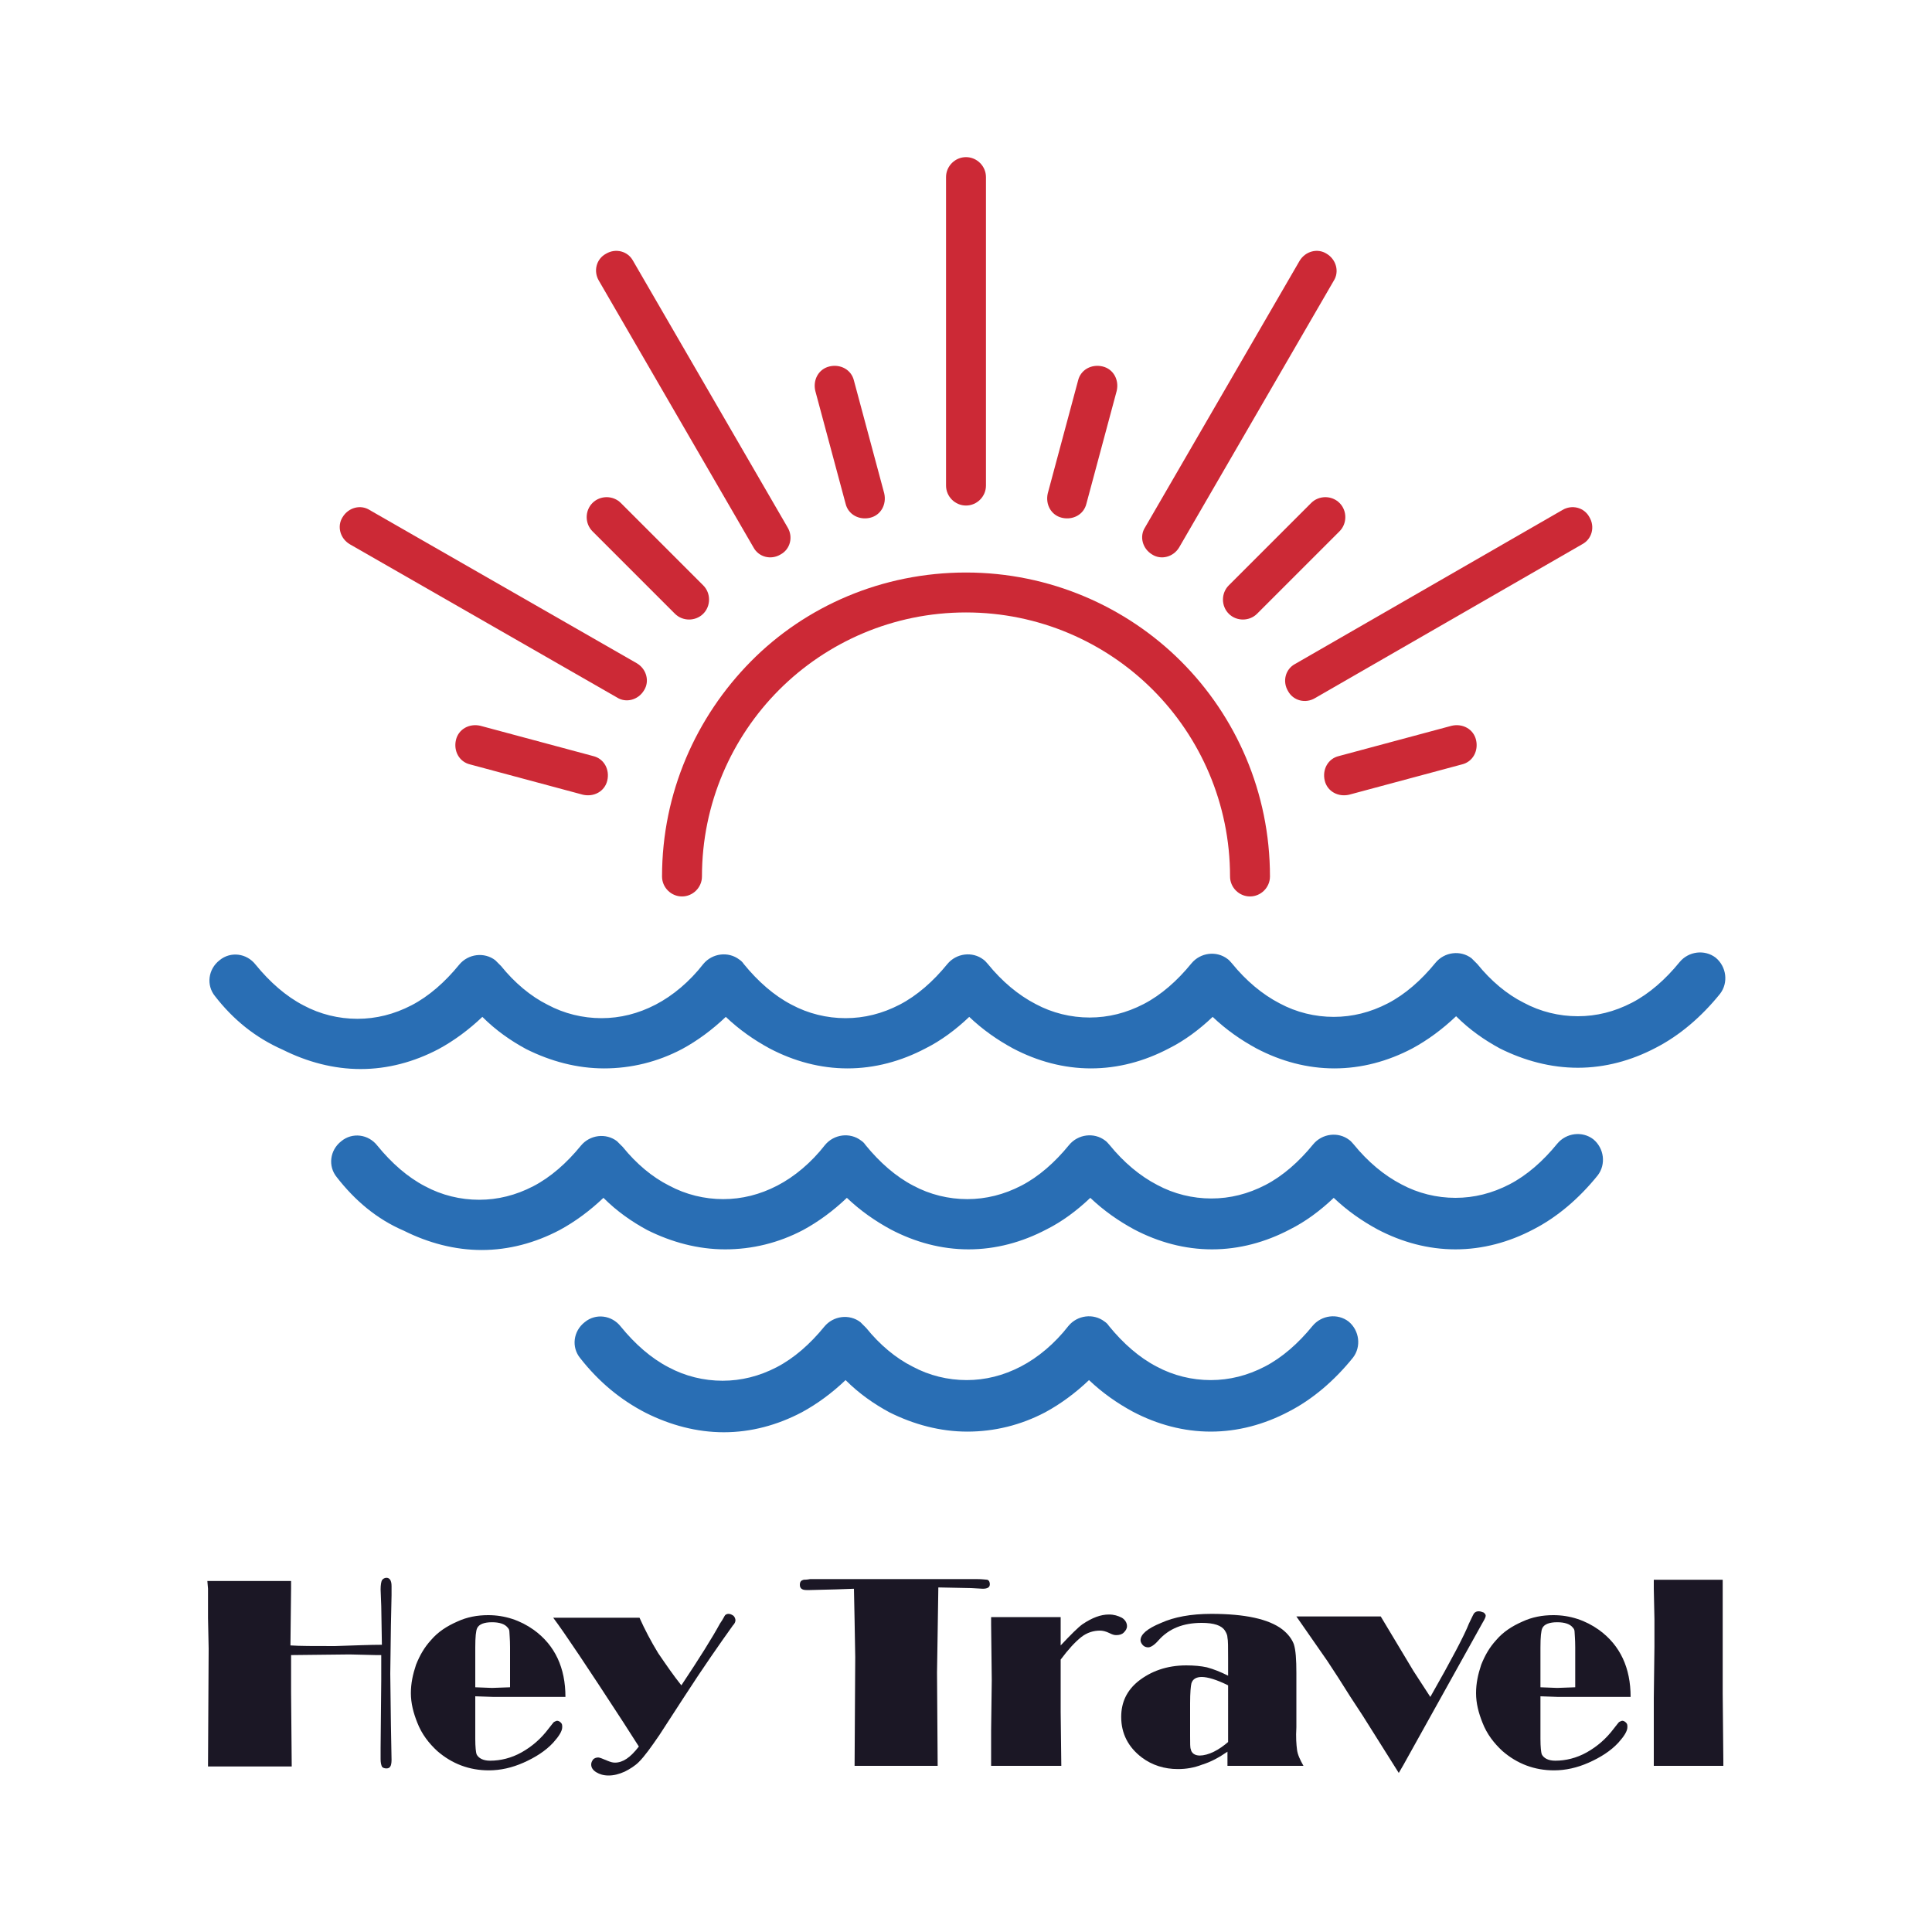 <?xml version="1.0" encoding="utf-8"?>
<!-- Generator: Adobe Illustrator 25.2.0, SVG Export Plug-In . SVG Version: 6.00 Build 0)  -->
<svg version="1.1" xmlns="http://www.w3.org/2000/svg" xmlns:xlink="http://www.w3.org/1999/xlink" x="0px" y="0px"
	 viewBox="0 0 300 300" style="enable-background:new 0 0 300 300;" xml:space="preserve">
<style type="text/css">
	.st0{fill-rule:evenodd;clip-rule:evenodd;fill:#CC2936;}
	.st1{fill-rule:evenodd;clip-rule:evenodd;fill:#296EB4;}
	.st2{fill:#1B1725;}
</style>
<g id="Layer_1">
</g>
<g id="Layer_2">
	<g>
		<g>
			<g>
				<path class="st0" d="M109,136.1c0,1.7-1.4,3.1-3.1,3.1c-1.7,0-3.1-1.4-3.1-3.1c0-13,5.3-24.8,13.8-33.4S137,88.9,150,88.9
					c13,0,24.9,5.3,33.4,13.8c8.5,8.5,13.8,20.3,13.8,33.4c0,1.7-1.4,3.1-3.1,3.1c-1.7,0-3.1-1.4-3.1-3.1c0-11.3-4.6-21.6-12-29
					c-7.4-7.4-17.7-12-29-12c-11.3,0-21.6,4.6-29,12C113.6,114.5,109,124.8,109,136.1z"/>
				<path class="st0" d="M153.1,75.4c0,1.7-1.4,3.1-3.1,3.1s-3.1-1.4-3.1-3.1V27.5c0-1.7,1.4-3.1,3.1-3.1s3.1,1.4,3.1,3.1V75.4z"/>
				<path class="st0" d="M168.7,78.2c-0.4,1.7-2.1,2.6-3.8,2.2c-1.7-0.4-2.6-2.1-2.2-3.8l4.7-17.5c0.4-1.7,2.1-2.6,3.8-2.2
					c1.7,0.4,2.6,2.1,2.2,3.8L168.7,78.2z"/>
				<path class="st0" d="M195.2,95.3c-1.2,1.2-3.2,1.2-4.4,0c-1.2-1.2-1.2-3.2,0-4.4l12.8-12.8c1.2-1.2,3.2-1.2,4.4,0
					c1.2,1.2,1.2,3.2,0,4.4L195.2,95.3z"/>
				<path class="st0" d="M209.5,123.4c-1.7,0.4-3.4-0.5-3.8-2.2c-0.4-1.7,0.5-3.4,2.2-3.8l17.5-4.7c1.7-0.4,3.4,0.5,3.8,2.2
					c0.4,1.7-0.5,3.4-2.2,3.8L209.5,123.4z"/>
				<path class="st0" d="M92.1,117.4c1.7,0.4,2.6,2.1,2.2,3.8c-0.4,1.7-2.1,2.6-3.8,2.2L73,118.7c-1.7-0.4-2.6-2.1-2.2-3.8
					c0.4-1.7,2.1-2.6,3.8-2.2L92.1,117.4z"/>
				<path class="st0" d="M109.2,90.9c1.2,1.2,1.2,3.2,0,4.4c-1.2,1.2-3.2,1.2-4.4,0L92,82.5c-1.2-1.2-1.2-3.2,0-4.4
					c1.2-1.2,3.2-1.2,4.4,0L109.2,90.9z"/>
				<path class="st0" d="M137.3,76.6c0.4,1.7-0.5,3.4-2.2,3.8c-1.7,0.4-3.4-0.5-3.8-2.2l-4.7-17.5c-0.4-1.7,0.5-3.4,2.2-3.8
					c1.7-0.4,3.4,0.5,3.8,2.2L137.3,76.6z"/>
				<path class="st0" d="M183.1,85c-0.9,1.5-2.8,2-4.2,1.1c-1.5-0.9-2-2.8-1.1-4.2l24-41.4c0.9-1.5,2.8-2,4.2-1.1
					c1.5,0.9,2,2.8,1.1,4.2L183.1,85z"/>
				<path class="st0" d="M204.2,108.4c-1.5,0.9-3.4,0.4-4.2-1.1c-0.9-1.5-0.4-3.4,1.1-4.2l41.5-23.9c1.5-0.9,3.4-0.4,4.2,1.1
					c0.9,1.5,0.4,3.4-1.1,4.2L204.2,108.4z"/>
				<path class="st0" d="M98.9,103c1.5,0.9,2,2.8,1.1,4.2c-0.9,1.5-2.8,2-4.2,1.1L54.3,84.5c-1.5-0.9-2-2.8-1.1-4.2
					c0.9-1.5,2.8-2,4.2-1.1L98.9,103z"/>
				<path class="st0" d="M122.3,81.9c0.9,1.5,0.4,3.4-1.1,4.2c-1.5,0.9-3.4,0.4-4.2-1.1L93,43.6c-0.9-1.5-0.4-3.4,1.1-4.2
					c1.5-0.9,3.4-0.4,4.2,1.1L122.3,81.9z"/>
			</g>
			<g>
				<path class="st1" d="M33.4,154.7c-1.4-1.7-1.1-4.2,0.7-5.6c1.7-1.4,4.2-1.1,5.6,0.7c2.2,2.7,4.7,4.9,7.4,6.3
					c2.6,1.4,5.5,2.1,8.4,2.1c2.9,0,5.7-0.7,8.4-2.1c2.7-1.4,5.2-3.6,7.4-6.3c1.4-1.7,3.9-2,5.6-0.7c0.3,0.3,0.6,0.6,0.9,0.9
					c2.1,2.6,4.6,4.7,7.2,6c2.6,1.4,5.5,2.1,8.4,2.1c2.9,0,5.7-0.7,8.4-2.1c2.7-1.4,5.3-3.6,7.4-6.3c1.4-1.7,3.9-2,5.6-0.7
					c0.3,0.2,0.5,0.4,0.7,0.7c2.2,2.7,4.7,4.9,7.4,6.3c2.6,1.4,5.5,2.1,8.4,2.1c2.9,0,5.7-0.7,8.4-2.1c2.7-1.4,5.2-3.6,7.4-6.3
					c1.4-1.7,3.9-2,5.6-0.7c0.3,0.2,0.5,0.5,0.7,0.7c2.2,2.7,4.7,4.8,7.4,6.2c2.6,1.4,5.5,2.1,8.4,2.1c2.9,0,5.7-0.7,8.4-2.1
					c2.7-1.4,5.2-3.6,7.4-6.3c1.4-1.7,3.9-2,5.6-0.7c0.3,0.2,0.5,0.5,0.7,0.7c2.2,2.7,4.7,4.8,7.4,6.2c2.6,1.4,5.5,2.1,8.4,2.1
					c2.9,0,5.7-0.7,8.4-2.1c2.7-1.4,5.2-3.6,7.4-6.3c1.4-1.7,3.9-2,5.6-0.7c0.3,0.3,0.6,0.6,0.9,0.9c2.1,2.6,4.6,4.7,7.2,6
					c2.6,1.4,5.5,2.1,8.4,2.1c2.9,0,5.7-0.7,8.4-2.1c2.7-1.4,5.2-3.6,7.4-6.3c1.4-1.7,3.9-2,5.6-0.7c1.7,1.4,2,3.9,0.7,5.6
					c-2.9,3.6-6.3,6.5-10,8.4c-3.8,2-7.9,3.1-12.1,3.1c-4.2,0-8.3-1.1-12.1-3c-2.4-1.3-4.7-2.9-6.8-5c-2.1,2-4.4,3.7-6.8,5
					c-3.8,2-7.9,3.1-12.1,3.1s-8.3-1.1-12.1-3.1c-2.4-1.3-4.7-2.9-6.8-4.9c-2.1,2-4.4,3.7-6.8,4.9c-3.8,2-7.9,3.1-12.1,3.1
					c-4.2,0-8.3-1.1-12.1-3.1c-2.4-1.3-4.7-2.9-6.8-4.9c-2.1,2-4.4,3.7-6.8,4.9c-3.8,2-7.9,3.1-12.1,3.1c-4.2,0-8.3-1.1-12.1-3.1
					c-2.4-1.3-4.7-2.9-6.8-4.9c-2.1,2-4.4,3.7-6.8,5c-3.8,2-7.9,3-12.1,3c-4.2,0-8.3-1.1-12.1-3c-2.4-1.3-4.7-2.9-6.8-5
					c-2.1,2-4.4,3.7-6.8,5c-3.8,2-7.9,3.1-12.1,3.1c-4.2,0-8.3-1.1-12.1-3C39.6,161.1,36.2,158.3,33.4,154.7z"/>
				<path class="st1" d="M52.3,182.8c-1.4-1.7-1.1-4.2,0.7-5.6c1.7-1.4,4.2-1.1,5.6,0.7c2.2,2.7,4.7,4.9,7.4,6.3
					c2.6,1.4,5.5,2.1,8.4,2.1c2.9,0,5.7-0.7,8.4-2.1c2.7-1.4,5.2-3.6,7.4-6.3c1.4-1.7,3.9-2,5.6-0.7c0.3,0.3,0.6,0.6,0.9,0.9
					c2.1,2.6,4.6,4.7,7.2,6c2.6,1.4,5.5,2.1,8.4,2.1c2.9,0,5.7-0.7,8.4-2.1c2.7-1.4,5.3-3.6,7.4-6.3c1.4-1.7,3.9-2,5.6-0.7
					c0.3,0.2,0.5,0.4,0.7,0.7c2.2,2.7,4.7,4.9,7.4,6.3c2.6,1.4,5.5,2.1,8.4,2.1c2.9,0,5.7-0.7,8.4-2.1c2.7-1.4,5.2-3.6,7.4-6.3
					c1.4-1.7,3.9-2,5.6-0.7c0.3,0.2,0.5,0.5,0.7,0.7c2.2,2.7,4.7,4.8,7.4,6.2c2.6,1.4,5.5,2.1,8.4,2.1c2.9,0,5.7-0.7,8.4-2.1
					c2.7-1.4,5.2-3.6,7.4-6.3c1.4-1.7,3.9-2,5.6-0.7c0.3,0.2,0.5,0.5,0.7,0.7c2.2,2.7,4.7,4.8,7.4,6.2c2.6,1.4,5.5,2.1,8.4,2.1
					c2.9,0,5.7-0.7,8.4-2.1c2.7-1.4,5.2-3.6,7.4-6.3c1.4-1.7,3.9-2,5.6-0.7c1.7,1.4,2,3.9,0.7,5.6c-2.9,3.6-6.3,6.5-10,8.4
					c-3.8,2-7.9,3.1-12.1,3.1c-4.2,0-8.3-1.1-12.1-3.1c-2.4-1.3-4.7-2.9-6.8-4.9c-2.1,2-4.4,3.7-6.8,4.9c-3.8,2-7.9,3.1-12.1,3.1
					c-4.2,0-8.3-1.1-12.1-3.1c-2.4-1.3-4.7-2.9-6.8-4.9c-2.1,2-4.4,3.7-6.8,4.9c-3.8,2-7.9,3.1-12.1,3.1c-4.2,0-8.3-1.1-12.1-3.1
					c-2.4-1.3-4.7-2.9-6.8-4.9c-2.1,2-4.4,3.7-6.8,5c-3.8,2-7.9,3-12.1,3c-4.2,0-8.3-1.1-12.1-3c-2.4-1.3-4.7-2.9-6.8-5
					c-2.1,2-4.4,3.7-6.8,5c-3.8,2-7.9,3.1-12.1,3.1c-4.2,0-8.3-1.1-12.1-3C58.5,189.3,55.1,186.4,52.3,182.8z"/>
				<path class="st1" d="M90.1,210.9c-1.4-1.7-1.1-4.2,0.7-5.6c1.7-1.4,4.2-1.1,5.6,0.7c2.2,2.7,4.7,4.9,7.4,6.3
					c2.6,1.4,5.5,2.1,8.4,2.1c2.9,0,5.7-0.7,8.4-2.1c2.7-1.4,5.2-3.6,7.4-6.3c1.4-1.7,3.9-2,5.6-0.7c0.3,0.3,0.6,0.6,0.9,0.9
					c2.1,2.6,4.6,4.7,7.2,6c2.6,1.4,5.5,2.1,8.4,2.1c2.9,0,5.7-0.7,8.4-2.1c2.7-1.4,5.3-3.6,7.4-6.3c1.4-1.7,3.9-2,5.6-0.7
					c0.3,0.2,0.5,0.4,0.7,0.7c2.2,2.7,4.7,4.9,7.4,6.3c2.6,1.4,5.5,2.1,8.4,2.1c2.9,0,5.7-0.7,8.4-2.1c2.7-1.4,5.2-3.6,7.4-6.3
					c1.4-1.7,3.9-2,5.6-0.7c1.7,1.4,2,3.9,0.7,5.6c-2.9,3.6-6.3,6.5-10,8.4c-3.8,2-7.9,3.1-12.1,3.1c-4.2,0-8.3-1.1-12.1-3.1
					c-2.4-1.3-4.7-2.9-6.8-4.9c-2.1,2-4.4,3.7-6.8,5c-3.8,2-7.9,3-12.1,3c-4.2,0-8.3-1.1-12.1-3c-2.4-1.3-4.7-2.9-6.8-5
					c-2.1,2-4.4,3.7-6.8,5c-3.8,2-7.9,3.1-12.1,3.1c-4.2,0-8.3-1.1-12.1-3C96.4,217.4,93,214.6,90.1,210.9z"/>
			</g>
		</g>
		<g>
			<path class="st2" d="M59.3,255.4l-0.1-6l-0.1-2.6c0-0.7,0.1-1.2,0.2-1.4c0.1-0.2,0.4-0.4,0.7-0.4c0.5,0,0.8,0.4,0.8,1.3l0,1.4
				l-0.1,4.7l-0.1,7.5l0.1,7.9l0.1,5.5c0,0.5-0.1,0.9-0.2,1c-0.1,0.2-0.3,0.3-0.6,0.3c-0.3,0-0.6-0.1-0.7-0.3
				c-0.1-0.2-0.2-0.6-0.2-1.1l0-1.8l0.1-10.6V257l-0.8,0l-4.1-0.1l-9.1,0.1l0,5.8l0.1,11.5h-13l0.1-18.3l-0.1-4.8l0-4.5l-0.1-1.2h13
				l0,1.1l-0.1,8.9c1.4,0.1,3.7,0.1,6.9,0.1C55.1,255.5,57.5,255.4,59.3,255.4z"/>
			<path class="st2" d="M73.8,263.4v6.6c0,1.3,0.1,2.1,0.2,2.4c0.3,0.6,1,1,2.1,1c1.6,0,3.3-0.4,4.9-1.3c1.6-0.9,3-2.1,4.2-3.7
				c0.4-0.5,0.7-0.9,0.8-1c0.2-0.1,0.4-0.2,0.5-0.2c0.2,0,0.4,0.1,0.6,0.3c0.2,0.2,0.2,0.4,0.2,0.7c0,0.6-0.5,1.4-1.4,2.4
				c-1.2,1.3-2.8,2.3-4.6,3.1c-1.8,0.8-3.6,1.2-5.4,1.2c-3,0-5.7-1-8-3c-1.3-1.2-2.4-2.6-3.1-4.4c-0.6-1.5-1-3-1-4.6
				c0-1.5,0.3-2.9,0.8-4.4c0.6-1.5,1.3-2.7,2.3-3.8c1.1-1.3,2.5-2.2,4.1-2.9c1.5-0.7,3.1-1,4.8-1c2.6,0,5,0.8,7.1,2.3
				c3.3,2.4,4.9,5.9,4.9,10.4H83l-6.3,0L73.8,263.4z M79.2,262v-6.2c0-1.3-0.1-2.1-0.1-2.4c0-0.3-0.1-0.5-0.3-0.7
				c-0.4-0.5-1.2-0.8-2.4-0.8c-1.2,0-2,0.3-2.3,0.9c-0.2,0.4-0.3,1.4-0.3,3v6.2l2.6,0.1L79.2,262z"/>
			<path class="st2" d="M105.8,261.7c2.8-4.2,4.8-7.4,6-9.6c0.5-0.7,0.7-1.2,0.8-1.3c0.1-0.1,0.3-0.2,0.5-0.2c0.3,0,0.5,0.1,0.8,0.3
				c0.2,0.2,0.3,0.5,0.3,0.7c0,0.2-0.1,0.5-0.4,0.8c-2,2.8-4.6,6.5-7.7,11.3l-3.7,5.7c-1.3,1.9-2.3,3.3-3.2,4.2
				c-0.6,0.6-1.4,1.1-2.2,1.5c-0.9,0.4-1.7,0.6-2.5,0.6c-0.8,0-1.4-0.2-1.9-0.5c-0.5-0.3-0.8-0.7-0.8-1.2c0-0.3,0.1-0.5,0.3-0.8
				c0.2-0.2,0.5-0.3,0.8-0.3c0.2,0,0.7,0.2,1.4,0.5c0.5,0.2,0.8,0.3,1.2,0.3c0.6,0,1.2-0.2,1.8-0.6c0.6-0.4,1.2-1,1.9-1.9l-2.5-3.9
				c-5.4-8.3-9-13.7-10.8-16.1h13.4c0.8,1.8,1.8,3.7,2.9,5.5C103.5,258.6,104.6,260.2,105.8,261.7z"/>
			<path class="st2" d="M145.7,246.8l-0.1,6.6l-0.1,6.3l0.1,14.5h-12.9l0.1-16.9l-0.1-5.7l-0.1-4.9l-2.8,0.1l-4,0.1l-0.6,0
				c-0.7,0-1-0.3-1-0.8c0-0.5,0.2-0.7,0.6-0.8c0.1,0,0.5,0,1-0.1h25.9c0.9,0,1.4,0.1,1.6,0.1c0.3,0.1,0.4,0.4,0.4,0.7
				c0,0.5-0.4,0.7-1.1,0.7l-1.8-0.1l-4.9-0.1H145.7z"/>
			<path class="st2" d="M164.7,257.7l0,8.1l0.1,8.4h-10.9l0-1.2l0-4.3l0.1-7.8l-0.1-8.6l0-1.2h10.8v4.4c1.6-1.7,2.7-2.8,3.4-3.3
				c1.5-1,2.8-1.5,4.1-1.5c0.8,0,1.4,0.2,2,0.5c0.5,0.3,0.8,0.8,0.8,1.3c0,0.4-0.2,0.7-0.5,1c-0.3,0.3-0.7,0.4-1.2,0.4
				c-0.3,0-0.6-0.1-1-0.3c-0.6-0.3-1.1-0.4-1.5-0.4c-1,0-2,0.3-2.9,1C166.9,255,165.9,256.1,164.7,257.7z"/>
			<path class="st2" d="M190.7,260.2v-2.6c0-1.8,0-2.9-0.1-3.3c0-0.4-0.2-0.8-0.4-1.1c-0.5-0.8-1.7-1.2-3.6-1.2
				c-2.9,0-5.1,0.9-6.7,2.7c-0.6,0.7-1.2,1.1-1.6,1.1c-0.3,0-0.6-0.1-0.8-0.3c-0.2-0.2-0.4-0.5-0.4-0.8c0-0.9,1-1.8,3.2-2.7
				c2-0.9,4.6-1.4,7.8-1.4c5.2,0,8.9,0.8,11,2.4c0.9,0.7,1.5,1.5,1.8,2.3c0.3,0.9,0.4,2.4,0.4,4.5v8.4c-0.1,1.6,0,2.7,0.1,3.5
				s0.5,1.6,1,2.5h-11.8V272c-1.3,0.9-2.6,1.6-3.9,2c-1.3,0.5-2.5,0.7-3.8,0.7c-2.1,0-4-0.6-5.6-1.8c-2.1-1.6-3.2-3.7-3.2-6.3
				c0-2.3,0.9-4.1,2.6-5.5c2-1.6,4.5-2.5,7.5-2.5c1.2,0,2.3,0.1,3.2,0.3C188.5,259.2,189.5,259.6,190.7,260.2z M190.7,261.7
				c-1.8-0.9-3.2-1.3-4.1-1.3c-0.8,0-1.4,0.3-1.6,1c-0.1,0.4-0.2,1.4-0.2,3.1v5.1c0,1.1,0,1.8,0.1,2c0.1,0.6,0.6,1,1.4,1
				c0.6,0,1.4-0.2,2.2-0.6c0.8-0.4,1.5-0.9,2.2-1.5L190.7,261.7z"/>
			<path class="st2" d="M222.1,263.5c3.3-5.8,5.3-9.6,6-11.4c0.4-0.8,0.6-1.3,0.8-1.6c0.2-0.2,0.4-0.3,0.7-0.3
				c0.3,0,0.5,0.1,0.8,0.2c0.2,0.2,0.3,0.3,0.3,0.5c0,0.2-0.2,0.6-0.5,1.1l-12.3,22.1l-0.7,1.2l-5.6-8.9l-1.9-2.9l-1.9-3l-1.7-2.6
				l-4.8-6.9h13.1l5.1,8.5L222.1,263.5z"/>
			<path class="st2" d="M239.2,263.4v6.6c0,1.3,0.1,2.1,0.2,2.4c0.3,0.6,1,1,2.1,1c1.6,0,3.3-0.4,4.9-1.3c1.6-0.9,3-2.1,4.2-3.7
				c0.4-0.5,0.7-0.9,0.8-1c0.2-0.1,0.4-0.2,0.5-0.2c0.2,0,0.4,0.1,0.6,0.3c0.2,0.2,0.2,0.4,0.2,0.7c0,0.6-0.5,1.4-1.4,2.4
				c-1.2,1.3-2.8,2.3-4.6,3.1c-1.8,0.8-3.6,1.2-5.4,1.2c-3,0-5.7-1-8-3c-1.3-1.2-2.4-2.6-3.1-4.4c-0.6-1.5-1-3-1-4.6
				c0-1.5,0.3-2.9,0.8-4.4c0.6-1.5,1.3-2.7,2.3-3.8c1.1-1.3,2.5-2.2,4.1-2.9c1.5-0.7,3.1-1,4.8-1c2.6,0,5,0.8,7.1,2.3
				c3.3,2.4,4.9,5.9,4.9,10.4h-4.9l-6.3,0L239.2,263.4z M244.6,262v-6.2c0-1.3-0.1-2.1-0.1-2.4c0-0.3-0.1-0.5-0.3-0.7
				c-0.4-0.5-1.2-0.8-2.4-0.8c-1.2,0-2,0.3-2.3,0.9c-0.2,0.4-0.3,1.4-0.3,3v6.2l2.6,0.1L244.6,262z"/>
			<path class="st2" d="M267.5,245.4l0,1.1l0,7.4l0,3.2l0,5.9l0.1,10.4v0.8h-10.8v-1l0-3.4l0-6.1l0.1-8l0-4.3l-0.1-4.7l0-1.4H267.5z
				"/>
		</g>
	</g>
</g>
</svg>
